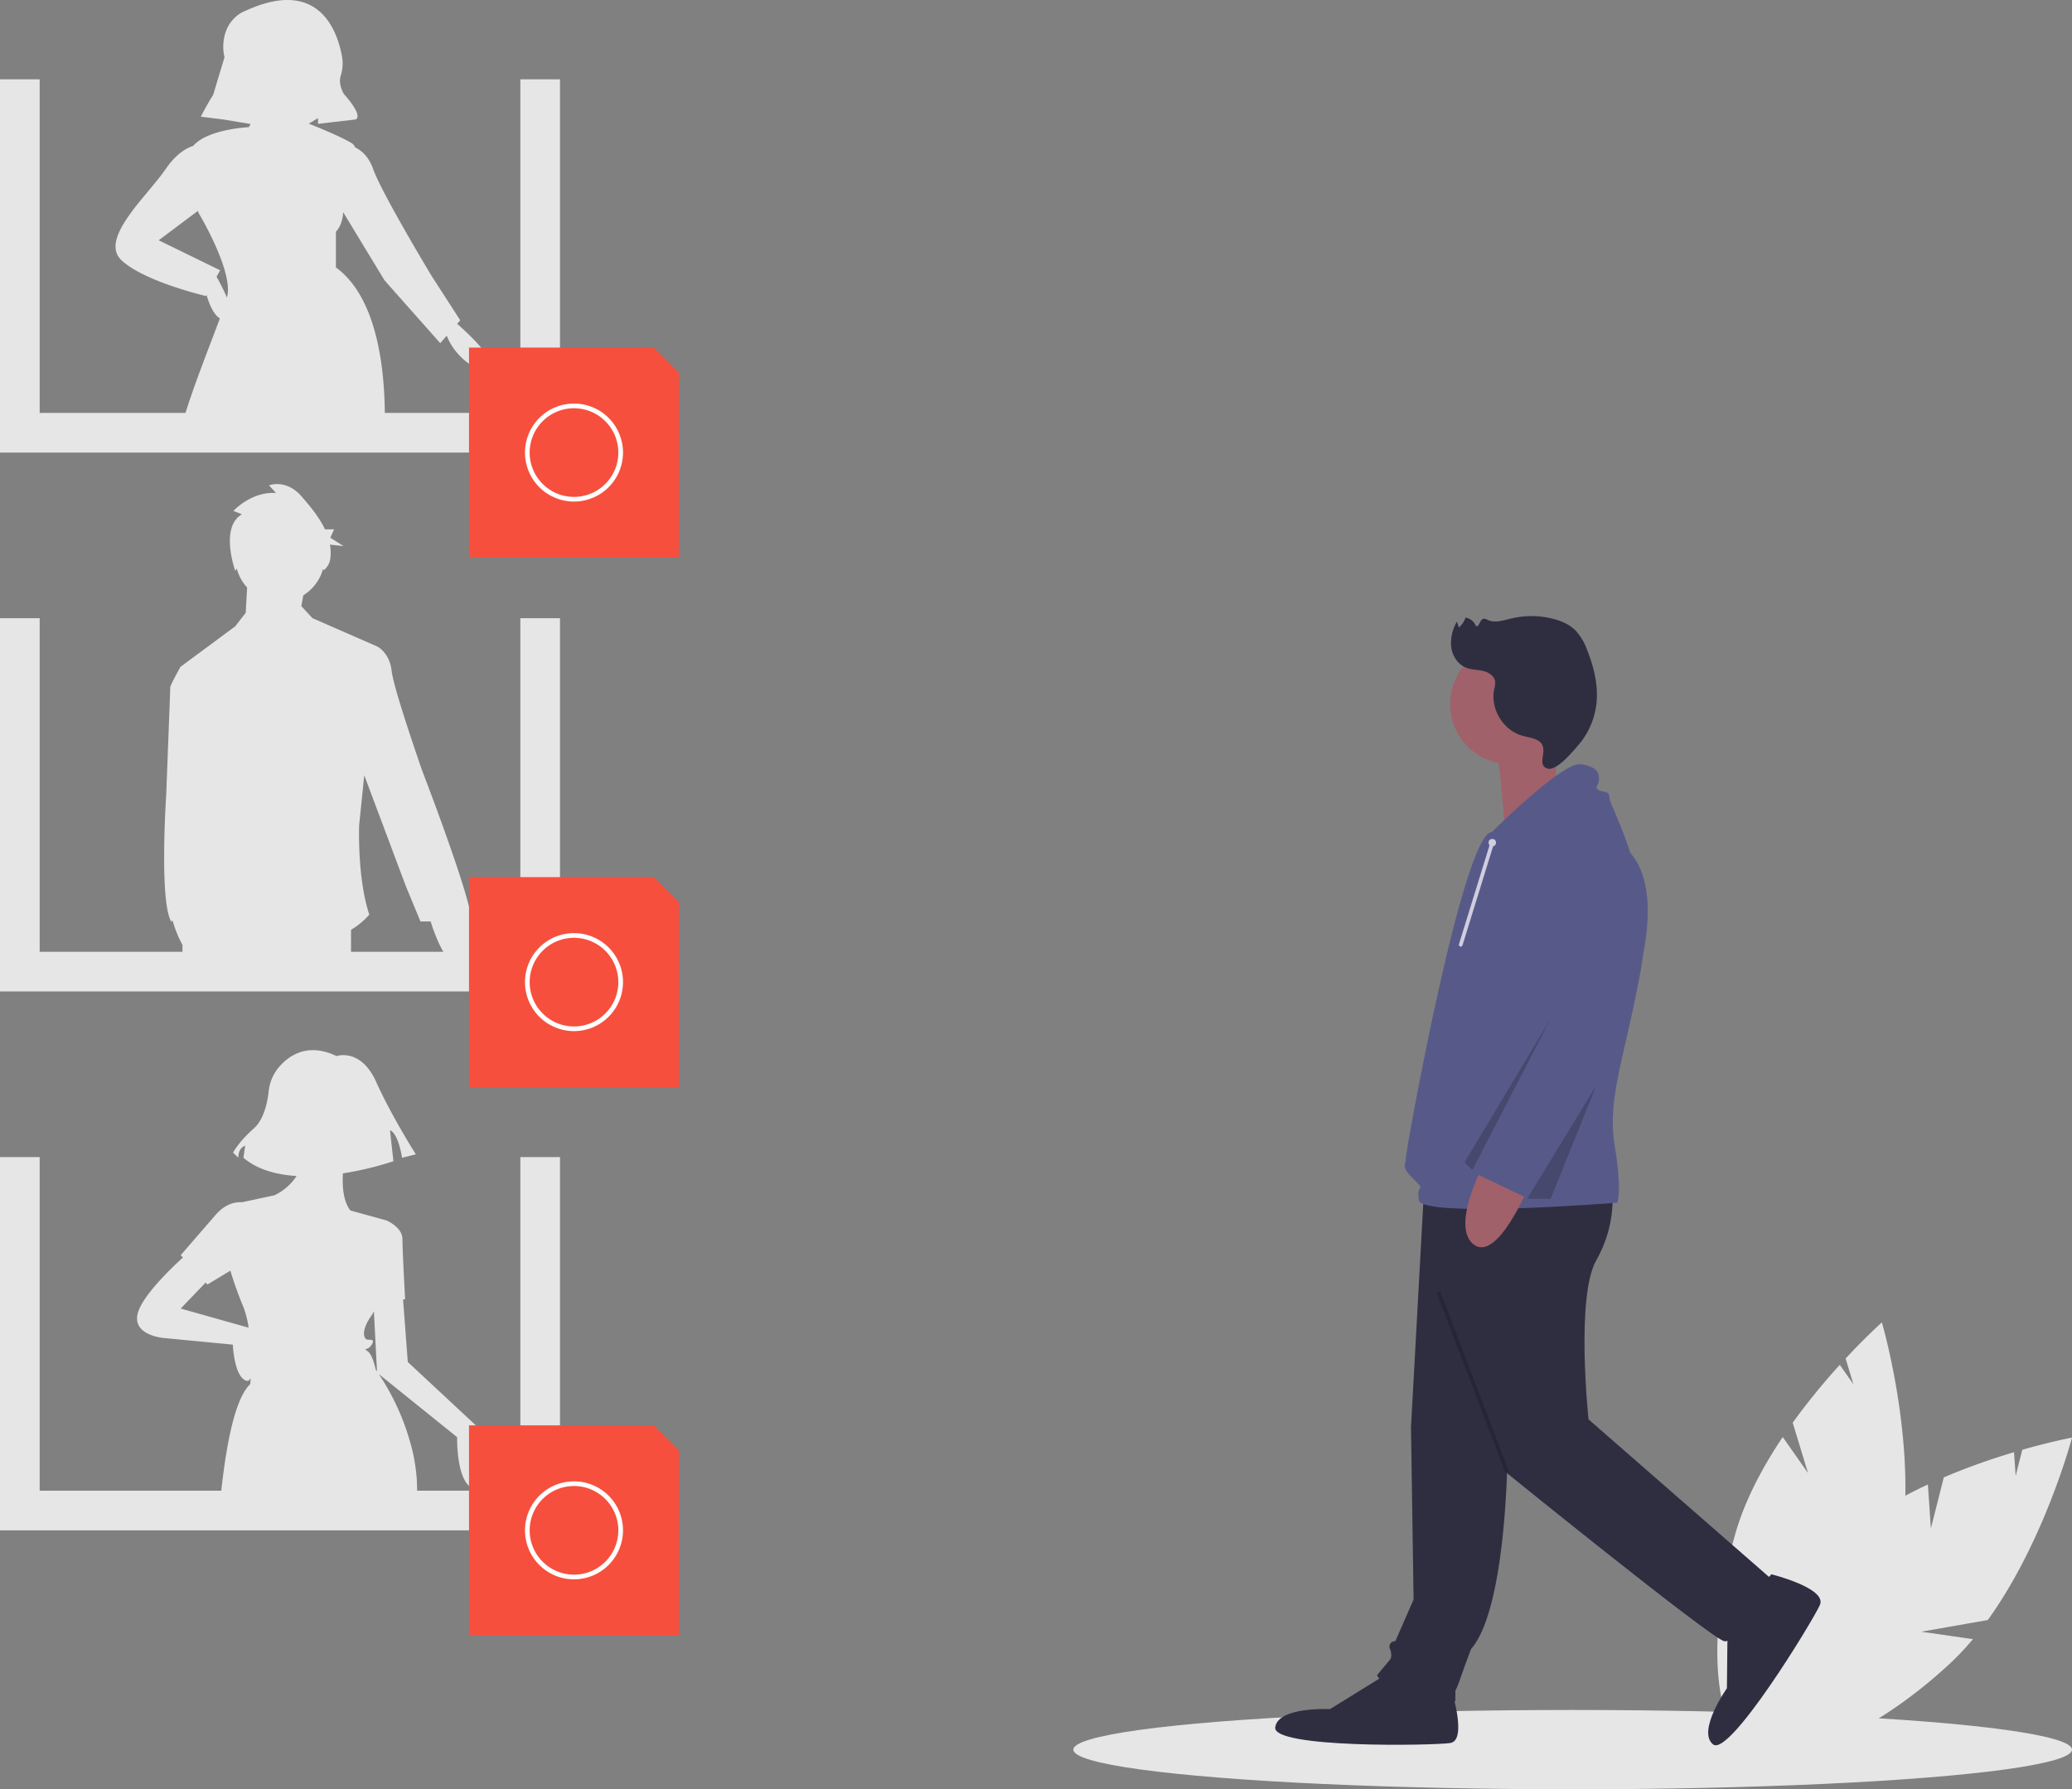 <svg id="fcb9129a-8421-465f-8817-beceb46f7383" data-name="Layer 1" xmlns="http://www.w3.org/2000/svg" width="888" height="767" viewBox="0 0 888 767"><rect x="0" y="0" width="888" height="767" fill="#808080" stroke="none"/><title>anonymous_feedback</title><path d="M983.525,721.639l5.538-21.844a283.646,283.646,0,0,1,30.093-10.796l.699,10.152,2.836-11.184c12.682-3.621,21.309-5.216,21.309-5.216s-11.654,44.316-36.097,78.196l-28.481,5.003,22.126,3.19a114.757,114.757,0,0,1-9.897,10.489c-35.558,33.005-75.162,48.148-88.459,33.823s4.749-52.694,40.306-85.699c11.023-10.232,24.871-18.443,38.732-24.905Z" transform="translate(-156 -66.5)" fill="#e6e6e6"/><path d="M930.852,697.917l-6.55-21.562a283.644,283.644,0,0,1,20.18-24.797l5.846,8.329-3.354-11.04c8.984-9.655,15.545-15.48,15.545-15.48s12.931,43.96,9.519,85.597l-21.795,19.005,20.59-8.706a114.755,114.755,0,0,1-3.051,14.095c-13.379,46.634-39.454,80.068-58.242,74.678s-23.173-47.563-9.794-94.197c4.147-14.457,11.757-28.644,20.283-41.34Z" transform="translate(-156 -66.5)" fill="#e6e6e6"/><ellipse cx="674" cy="750" rx="214" ry="17" fill="#e6e6e6"/><polygon points="223 34 223 177 17 177 17 34 0 34 0 194 240 194 240 34 223 34" fill="#e6e6e6"/><polygon points="223 265 223 408 17 408 17 265 0 265 0 425 240 425 240 265 223 265" fill="#e6e6e6"/><polygon points="223 496 223 639 17 639 17 496 0 496 0 656 240 656 240 496 223 496" fill="#e6e6e6"/><path d="M351.928,205.301l1.316-1.504-12.249-18.987S319.558,149.287,315.883,138.875c-1.88-5.325-5.04-7.924-7.68-9.195L308.2,129.67a3.639,3.639,0,0,0-1.5-1.82c-4.79-2.87-14.42-6.78-18.41-8.36l-.002-.001.953-.52,3.062-1.837v2.45l15.924-1.837s4.287-.612-4.9-11.024c0,0-2.426-4.043-1.365-7.531a17.591,17.591,0,0,0,.669-8.226c-2.058-11.482-10.133-34.309-41.564-19.766,0,0-8.923,2.974-9.376,14.72a20.304,20.304,0,0,0,.524,5.122l-4.863,16.126c-1.879,3.025-3.65,6.113-5.243,9.299l-.028.056,9.8,1.225h0l11.539,1.923c-.25.464-.526.909-.816,1.343-.603.033-16.667.843-23.284,7.45a5.174,5.174,0,0,0-.49.56l-.003.004c-3.052.976-7.4,3.49-11.752,9.85-7.962,11.637-28.786,30.011-18.987,39.198s36.136,15.312,36.136,15.312l.278-.501c1.13,3.901,2.964,8.351,5.728,10.124l-.001.003c-2.47,6.67-5.94,15.52-9.23,24.49-2.12,5.8-4.17,11.66-5.81,17h85.73a170.166,170.166,0,0,0-.86-17c-1.79-17.33-6.91-36.77-20.1-46.36V165.82s2.798-2.439,3.11-8.376l17.713,29.203L344.669,213.596l2.81-3.212c3.75,10.305,16.459,17.959,18.626,13.624C368.087,220.046,356.453,209.277,351.928,205.301Zm-103.123-20.161,1.544-2.78L224.013,169.498l16.797-12.598c.22.62.35.96.35.96s14.7,24.5,12.25,35.52c-.05.2-.1.42-.16.66l-0.0.001A85.797,85.797,0,0,0,248.805,185.14Z" transform="translate(-156 -66.5)" fill="#e6e6e6"/><path d="M261.308,329.16l-4.481,5.802-23.501,17.408s-4.352,7.834-4.352,8.704-1.741,46.132-1.741,46.132-3.046,45.696,2.176,54.401l.53-.57.001.004a50.895,50.895,0,0,0,4.26,10.5v3.96h72.24V465.088a33.074,33.074,0,0,0,7.834-6.528c-5.222-15.667-4.352-38.298-4.352-38.298l2.192-21.429,17.828,47.541L336.201,461.5h4.369c1.286,4.239,8.339,25.712,17.375,19.009,6.123-4.542,3.212-13.198.03-19.24.462-8.625-21.07-64.509-21.07-64.509s-12.186-34.816-13.056-42.65-6.093-10.445-6.093-10.445L289.903,331.48l-4.758-5.165h0l.845-4.648a19.153,19.153,0,0,0,8.46-11.327c.18.378.295.617.295.617a7.711,7.711,0,0,0,2.823-5.044,20.076,20.076,0,0,0-.159-5.959l5.861.645-5.711-3.593,1.632-3.593h-3.909c-2.517-5.341-6.553-10.081-10.042-14.115-6.637-7.672-13.938-4.75-13.938-4.75l2.987,3.288c-10.619-.731-18.252,7.672-18.252,7.672l3.65,1.461c-9.624,5.48-2.857,24.268-2.857,24.268s.263-.399.63-1.068a19.079,19.079,0,0,0,4.45,8.157Zm-.129,2.32-.036.072.165-2.391Z" transform="translate(-156 -66.5)" fill="#e6e6e6"/><path d="M330.767,650.33l-2.023-26.808.878-.098s-1.145-20.609-1.145-25.761-6.87-8.015-6.87-8.015l-1.814-.499-13.628-3.753c-3.056-3.969-3.555-10.262-3.194-15.923a136.071,136.071,0,0,0,21.64-5.202l-1.478-13.299c3.694,1.478,5.172,11.821,5.172,11.821l5.91-1.478s-10.343-16.254-16.993-31.03-16.992-11.082-16.992-11.082c-12.19-5.869-20.242-.426-24.661,4.695a19.21,19.21,0,0,0-4.423,10.461c-.515,4.614-2.015,11.995-6.379,15.874-6.649,5.91-8.866,10.343-8.866,10.343l2.216,2.216c0-4.433,2.955-5.172,2.955-5.172l-.739,5.172c6.006,5.116,14.223,7.283,22.774,7.816a23.249,23.249,0,0,1-9.496,8.266l-13.993,2.999c-2.863-.2-7.075.624-11.289,5.486-7.442,8.587-14.884,17.174-14.884,17.174l.929,1.022c-5.605,5.122-17.1,16.292-19.248,23.594-2.862,9.732,10.877,10.877,10.877,10.877l29.768,2.862s.573,13.739,5.725,15.457c.891.297,1.501-.201,1.907-1.208-.047,1.158-.097,2.069-.134,2.672-4.715,4.346-8.003,15.9-10.282,29.691-.9,5.42-1.65,11.18-2.26,17h84.03c.01-.42.01-.82.01-1.21,0-1.79-.07-3.57-.2-5.32a77.832,77.832,0,0,0-1.55-10.47,103.047,103.047,0,0,0-14.667-33.984l33.566,27.053s-.572,22.899,9.159,22.326S361,678.5,361,678.5ZM233.448,627.431,244.131,616.284l.766.843,9.826-5.948a164.392,164.392,0,0,0,5.63,15.68,40.294,40.294,0,0,1,2.191,8.766ZM317.57,654.36c-.21-.31-.41-.59-.58-.84l-.013-.018c-.245-1.205-1.372-6.243-3.383-7.751-2.29-1.717,0,0,1.717-2.862s-1.145-1.717-2.29-2.29-2.29-4.007,2.29-10.304a8.897,8.897,0,0,0,.926-1.745l1.335,25.815Z" transform="translate(-156 -66.5)" fill="#e6e6e6"/><polygon points="280.167 611 201 611 201 701 291 701 291 621.833 280.167 611" fill="#f74f3d"/><path d="M402,743.5a21,21,0,1,1,21-21A21.024,21.024,0,0,1,402,743.5Zm0-40a19,19,0,1,0,19,19A19.022,19.022,0,0,0,402,703.5Z" transform="translate(-156 -66.5)" fill="#fff"/><polygon points="280.167 376 201 376 201 466 291 466 291 386.833 280.167 376" fill="#f74f3d"/><path d="M402,508.5a21,21,0,1,1,21-21A21.024,21.024,0,0,1,402,508.5Zm0-40a19,19,0,1,0,19,19A19.022,19.022,0,0,0,402,468.5Z" transform="translate(-156 -66.5)" fill="#fff"/><polygon points="280.167 149 201 149 201 239 291 239 291 159.833 280.167 149" fill="#f74f3d"/><path d="M402,281.5a21,21,0,1,1,21-21A21.024,21.024,0,0,1,402,281.5Zm0-40a19,19,0,1,0,19,19A19.022,19.022,0,0,0,402,241.5Z" transform="translate(-156 -66.5)" fill="#fff"/><path d="M802.11,687.231s0,68.257-15.666,86.16c0,0-3.357,8.952-4.476,12.309a47.048,47.048,0,0,1-2.238,5.595v4.476s-30.212-3.357-33.569-11.19l5.595-6.714s1.119-1.119,0-4.476a2.299,2.299,0,0,1,2.238-3.357l7.833-17.903-1.119-73.852,5.595-101.826,48.116-2.238Z" transform="translate(-156 -66.5)" fill="#2f2e41"/><path d="M777.492,789.057s7.833,23.498,0,24.617-76.09,2.238-74.971-6.714,23.498-7.833,23.498-7.833l23.498-14.547Z" transform="translate(-156 -66.5)" fill="#2f2e41"/><path d="M846.868,576.453s2.238,14.547-6.714,30.212-3.357,68.257-3.357,68.257l79.447,69.376s-15.666,26.855-21.26,25.736-93.993-72.733-93.993-72.733l-34.688-116.373Z" transform="translate(-156 -66.5)" fill="#2f2e41"/><path d="M915.152,741.334s24.041,5.964,20.793,13.179-38.844,65.466-45.806,59.728,5.964-24.041,5.964-24.041l.293-27.635Z" transform="translate(-156 -66.5)" fill="#2f2e41"/><circle cx="647.228" cy="301.826" r="25.736" fill="#a0616a"/><path d="M823.478,377.406,822.34,410.524l-21.655,8.556s-2.124-33.91-5.121-35.79S823.478,377.406,823.478,377.406Z" transform="translate(-156 -66.5)" fill="#a0616a"/><path d="M795.396,423.155s30.212-30.212,38.045-29.093,7.833,4.476,7.833,6.714-2.238,3.357,0,4.476,4.476,0,4.476,3.357,20.141,36.926,13.428,73.852-14.547,54.829-11.19,74.971,1.119,24.617,1.119,24.617-83.922,6.714-85.041-1.119,3.357-3.357-2.238-8.952-3.357-5.595-3.357-8.952S783.087,423.155,795.396,423.155Z" transform="translate(-156 -66.5)" fill="#575a89"/><path d="M811.061,575.335s-13.428,32.45-23.498,24.617,4.476-34.688,4.476-34.688Z" transform="translate(-156 -66.5)" fill="#a0616a"/><path d="M843.511,425.393s26.29,3.01,16.502,51.299-47.833,104.237-47.833,104.237L786.444,568.621l33.569-66.019-7.833-41.402S807.704,422.036,843.511,425.393Z" transform="translate(-156 -66.5)" fill="#575a89"/><polygon points="664.572 436.661 627.647 498.204 631.003 501.561 664.572 436.661" opacity="0.2"/><polygon points="684.118 465.341 654.502 513.87 664.572 513.87 684.118 465.341" opacity="0.2"/><path d="M814.877,383.79c-2.083-1.102-4.504-1.329-6.759-2.013-8.068-2.45-13.473-11.57-11.748-19.824a10.115,10.115,0,0,0,.424-3.267c-.302-2.444-2.803-4.022-5.201-4.582s-4.95-.479-7.243-1.379c-3.54-1.391-5.891-5.028-6.4-8.797a18.171,18.171,0,0,1,2.427-10.952l.866,2.493a9.247,9.247,0,0,0,2.831-4.234,5.832,5.832,0,0,1,4.444,3.573c1.391.82,1.591-2.548,3.127-3.044a2.759,2.759,0,0,1,1.917.473c3.095,1.444,6.691.209,10.012-.591a37.688,37.688,0,0,1,17.495-.021c3.822.912,7.605,2.499,10.34,5.32a24.81,24.81,0,0,1,4.837,8.311c2.933,7.382,4.871,15.369,3.903,23.253a32.915,32.915,0,0,1-7.757,17.439c-2.215,2.552-9.44,11.454-13.402,9.936C814.01,393.979,820.743,386.892,814.877,383.79Z" transform="translate(-156 -66.5)" fill="#2f2e41"/><rect x="786.401" y="617.603" width="1.592" height="82.629" transform="translate(-339.132 257.285) rotate(-20.877)" opacity="0.2"/><circle cx="639.554" cy="361.207" r="1.592" fill="#d0cde1"/><line x1="639.554" y1="361.207" x2="626.024" y2="404.982" fill="#d0cde1"/><path d="M782.024,472.278a.796.796,0,0,0,.76-.561l13.53-43.774a.796.796,0,1,0-1.52-.47L781.264,471.247a.797.797,0,0,0,.76,1.031Z" transform="translate(-156 -66.5)" fill="#d0cde1"/></svg>